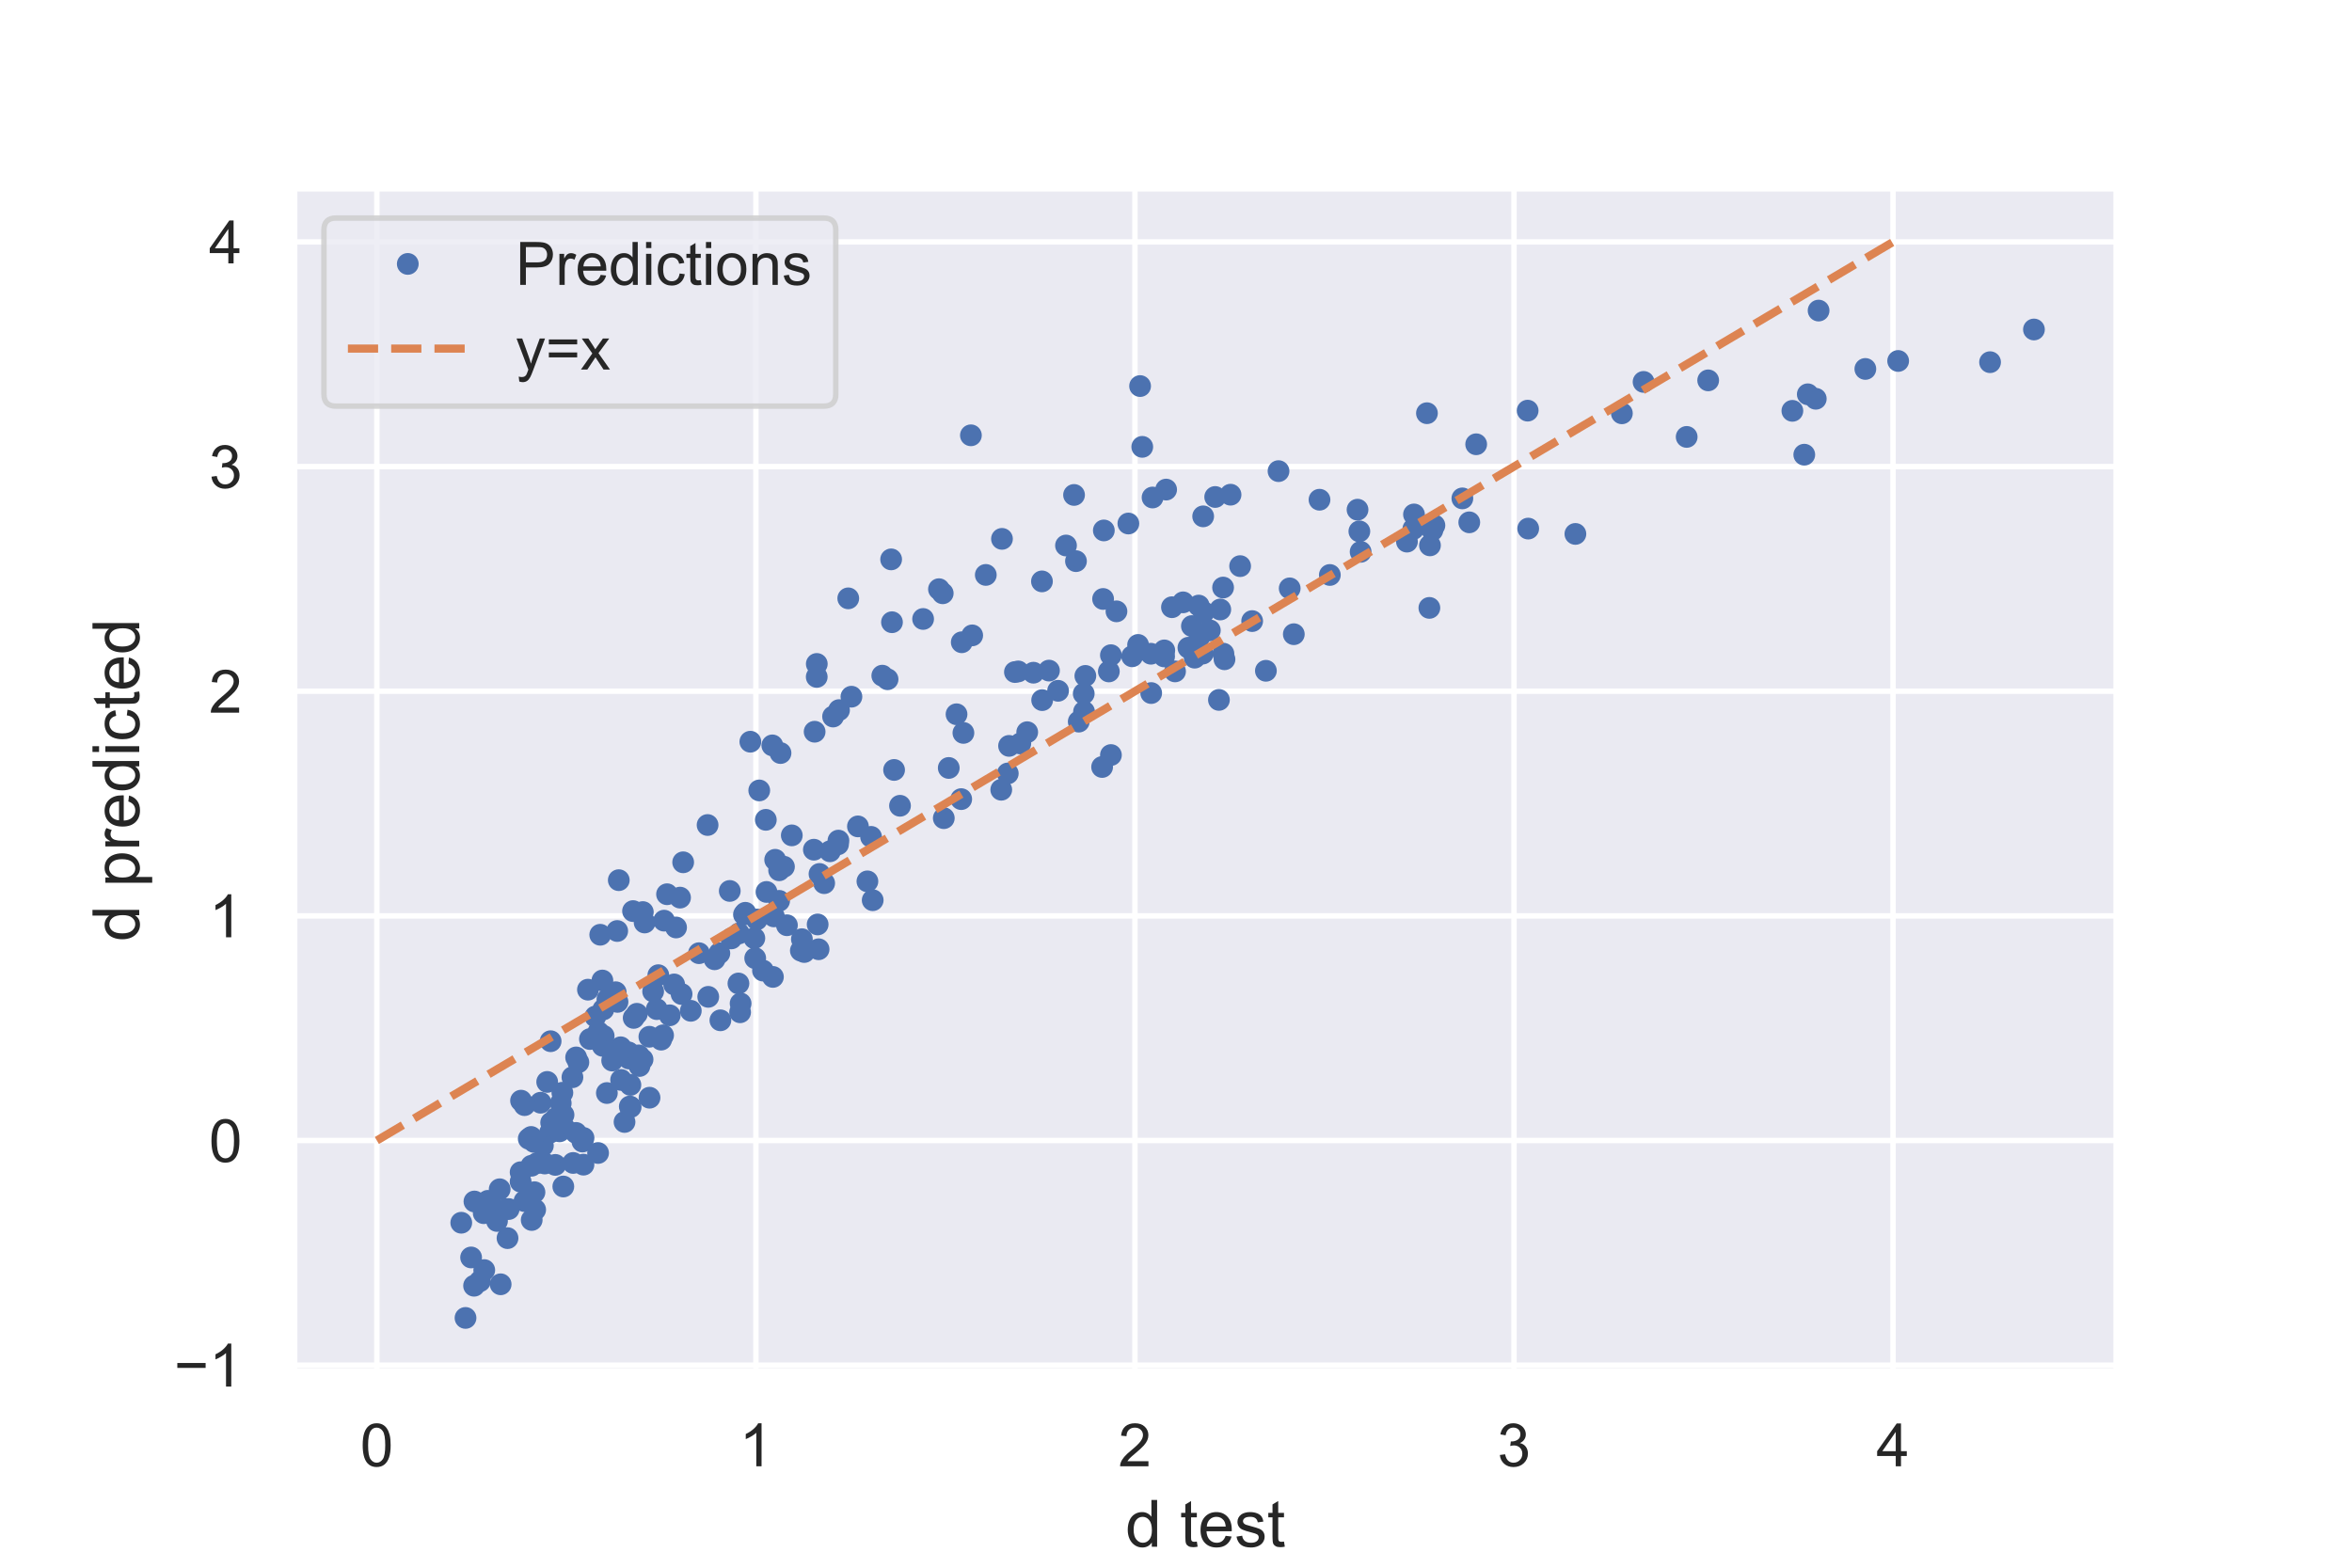 <?xml version="1.0" encoding="utf-8" standalone="no"?>
<!DOCTYPE svg PUBLIC "-//W3C//DTD SVG 1.1//EN"
  "http://www.w3.org/Graphics/SVG/1.1/DTD/svg11.dtd">
<!-- Created with matplotlib (https://matplotlib.org/) -->
<svg height="288pt" version="1.1" viewBox="0 0 432 288" width="432pt" xmlns="http://www.w3.org/2000/svg" xmlns:xlink="http://www.w3.org/1999/xlink">
 <defs>
  <style type="text/css">
*{stroke-linecap:butt;stroke-linejoin:round;}
  </style>
 </defs>
 <g id="figure_1">
  <g id="patch_1">
   <path d="M 0 288 
L 432 288 
L 432 0 
L 0 0 
z
" style="fill:#ffffff;"/>
  </g>
  <g id="axes_1">
   <g id="patch_2">
    <path d="M 54 252 
L 388.8 252 
L 388.8 34.56 
L 54 34.56 
z
" style="fill:#eaeaf2;"/>
   </g>
   <g id="matplotlib.axis_1">
    <g id="xtick_1">
     <g id="line2d_1">
      <path clip-path="url(#pb9bb232a2b)" d="M 69.218 252 
L 69.218 34.56 
" style="fill:none;stroke:#ffffff;stroke-linecap:round;"/>
     </g>
     <g id="text_1">
      <!-- 0 -->
      <defs>
       <path d="M 4.156 35.297 
Q 4.156 48 6.766 55.734 
Q 9.375 63.484 14.516 67.672 
Q 19.672 71.875 27.484 71.875 
Q 33.25 71.875 37.594 69.547 
Q 41.938 67.234 44.766 62.859 
Q 47.609 58.5 49.219 52.219 
Q 50.828 45.953 50.828 35.297 
Q 50.828 22.703 48.234 14.969 
Q 45.656 7.234 40.5 3 
Q 35.359 -1.219 27.484 -1.219 
Q 17.141 -1.219 11.234 6.203 
Q 4.156 15.141 4.156 35.297 
z
M 13.188 35.297 
Q 13.188 17.672 17.312 11.828 
Q 21.438 6 27.484 6 
Q 33.547 6 37.672 11.859 
Q 41.797 17.719 41.797 35.297 
Q 41.797 52.984 37.672 58.781 
Q 33.547 64.594 27.391 64.594 
Q 21.344 64.594 17.719 59.469 
Q 13.188 52.938 13.188 35.297 
z
" id="ArialMT-48"/>
      </defs>
      <g style="fill:#262626;" transform="translate(66.16 269.374)scale(0.11 -0.11)">
       <use xlink:href="#ArialMT-48"/>
      </g>
     </g>
    </g>
    <g id="xtick_2">
     <g id="line2d_2">
      <path clip-path="url(#pb9bb232a2b)" d="M 138.838 252 
L 138.838 34.56 
" style="fill:none;stroke:#ffffff;stroke-linecap:round;"/>
     </g>
     <g id="text_2">
      <!-- 1 -->
      <defs>
       <path d="M 37.25 0 
L 28.469 0 
L 28.469 56 
Q 25.297 52.984 20.141 49.953 
Q 14.984 46.922 10.891 45.406 
L 10.891 53.906 
Q 18.266 57.375 23.781 62.297 
Q 29.297 67.234 31.594 71.875 
L 37.25 71.875 
z
" id="ArialMT-49"/>
      </defs>
      <g style="fill:#262626;" transform="translate(135.78 269.374)scale(0.11 -0.11)">
       <use xlink:href="#ArialMT-49"/>
      </g>
     </g>
    </g>
    <g id="xtick_3">
     <g id="line2d_3">
      <path clip-path="url(#pb9bb232a2b)" d="M 208.459 252 
L 208.459 34.56 
" style="fill:none;stroke:#ffffff;stroke-linecap:round;"/>
     </g>
     <g id="text_3">
      <!-- 2 -->
      <defs>
       <path d="M 50.344 8.453 
L 50.344 0 
L 3.031 0 
Q 2.938 3.172 4.047 6.109 
Q 5.859 10.938 9.828 15.625 
Q 13.812 20.312 21.344 26.469 
Q 33.016 36.031 37.109 41.625 
Q 41.219 47.219 41.219 52.203 
Q 41.219 57.422 37.469 61 
Q 33.734 64.594 27.734 64.594 
Q 21.391 64.594 17.578 60.781 
Q 13.766 56.984 13.719 50.25 
L 4.688 51.172 
Q 5.609 61.281 11.656 66.578 
Q 17.719 71.875 27.938 71.875 
Q 38.234 71.875 44.234 66.156 
Q 50.25 60.453 50.25 52 
Q 50.25 47.703 48.484 43.547 
Q 46.734 39.406 42.656 34.812 
Q 38.578 30.219 29.109 22.219 
Q 21.188 15.578 18.938 13.203 
Q 16.703 10.844 15.234 8.453 
z
" id="ArialMT-50"/>
      </defs>
      <g style="fill:#262626;" transform="translate(205.4 269.374)scale(0.11 -0.11)">
       <use xlink:href="#ArialMT-50"/>
      </g>
     </g>
    </g>
    <g id="xtick_4">
     <g id="line2d_4">
      <path clip-path="url(#pb9bb232a2b)" d="M 278.079 252 
L 278.079 34.56 
" style="fill:none;stroke:#ffffff;stroke-linecap:round;"/>
     </g>
     <g id="text_4">
      <!-- 3 -->
      <defs>
       <path d="M 4.203 18.891 
L 12.984 20.062 
Q 14.5 12.594 18.141 9.297 
Q 21.781 6 27 6 
Q 33.203 6 37.469 10.297 
Q 41.75 14.594 41.75 20.953 
Q 41.75 27 37.797 30.922 
Q 33.844 34.859 27.734 34.859 
Q 25.25 34.859 21.531 33.891 
L 22.516 41.609 
Q 23.391 41.5 23.922 41.5 
Q 29.547 41.5 34.031 44.422 
Q 38.531 47.359 38.531 53.469 
Q 38.531 58.297 35.25 61.469 
Q 31.984 64.656 26.812 64.656 
Q 21.688 64.656 18.266 61.422 
Q 14.844 58.203 13.875 51.766 
L 5.078 53.328 
Q 6.688 62.156 12.391 67.016 
Q 18.109 71.875 26.609 71.875 
Q 32.469 71.875 37.391 69.359 
Q 42.328 66.844 44.938 62.5 
Q 47.562 58.156 47.562 53.266 
Q 47.562 48.641 45.062 44.828 
Q 42.578 41.016 37.703 38.766 
Q 44.047 37.312 47.562 32.688 
Q 51.078 28.078 51.078 21.141 
Q 51.078 11.766 44.234 5.25 
Q 37.406 -1.266 26.953 -1.266 
Q 17.531 -1.266 11.297 4.344 
Q 5.078 9.969 4.203 18.891 
z
" id="ArialMT-51"/>
      </defs>
      <g style="fill:#262626;" transform="translate(275.02 269.374)scale(0.11 -0.11)">
       <use xlink:href="#ArialMT-51"/>
      </g>
     </g>
    </g>
    <g id="xtick_5">
     <g id="line2d_5">
      <path clip-path="url(#pb9bb232a2b)" d="M 347.699 252 
L 347.699 34.56 
" style="fill:none;stroke:#ffffff;stroke-linecap:round;"/>
     </g>
     <g id="text_5">
      <!-- 4 -->
      <defs>
       <path d="M 32.328 0 
L 32.328 17.141 
L 1.266 17.141 
L 1.266 25.203 
L 33.938 71.578 
L 41.109 71.578 
L 41.109 25.203 
L 50.781 25.203 
L 50.781 17.141 
L 41.109 17.141 
L 41.109 0 
z
M 32.328 25.203 
L 32.328 57.469 
L 9.906 25.203 
z
" id="ArialMT-52"/>
      </defs>
      <g style="fill:#262626;" transform="translate(344.641 269.374)scale(0.11 -0.11)">
       <use xlink:href="#ArialMT-52"/>
      </g>
     </g>
    </g>
    <g id="text_6">
     <!-- d test -->
     <defs>
      <path d="M 40.234 0 
L 40.234 6.547 
Q 35.297 -1.172 25.734 -1.172 
Q 19.531 -1.172 14.328 2.25 
Q 9.125 5.672 6.266 11.797 
Q 3.422 17.922 3.422 25.875 
Q 3.422 33.641 6 39.969 
Q 8.594 46.297 13.766 49.656 
Q 18.953 53.031 25.344 53.031 
Q 30.031 53.031 33.688 51.047 
Q 37.359 49.078 39.656 45.906 
L 39.656 71.578 
L 48.391 71.578 
L 48.391 0 
z
M 12.453 25.875 
Q 12.453 15.922 16.641 10.984 
Q 20.844 6.062 26.562 6.062 
Q 32.328 6.062 36.344 10.766 
Q 40.375 15.484 40.375 25.141 
Q 40.375 35.797 36.266 40.766 
Q 32.172 45.75 26.172 45.75 
Q 20.312 45.75 16.375 40.969 
Q 12.453 36.188 12.453 25.875 
z
" id="ArialMT-100"/>
      <path id="ArialMT-32"/>
      <path d="M 25.781 7.859 
L 27.047 0.094 
Q 23.344 -0.688 20.406 -0.688 
Q 15.625 -0.688 12.984 0.828 
Q 10.359 2.344 9.281 4.812 
Q 8.203 7.281 8.203 15.188 
L 8.203 45.016 
L 1.766 45.016 
L 1.766 51.859 
L 8.203 51.859 
L 8.203 64.703 
L 16.938 69.969 
L 16.938 51.859 
L 25.781 51.859 
L 25.781 45.016 
L 16.938 45.016 
L 16.938 14.703 
Q 16.938 10.938 17.406 9.859 
Q 17.875 8.797 18.922 8.156 
Q 19.969 7.516 21.922 7.516 
Q 23.391 7.516 25.781 7.859 
z
" id="ArialMT-116"/>
      <path d="M 42.094 16.703 
L 51.172 15.578 
Q 49.031 7.625 43.219 3.219 
Q 37.406 -1.172 28.375 -1.172 
Q 17 -1.172 10.328 5.828 
Q 3.656 12.844 3.656 25.484 
Q 3.656 38.578 10.391 45.797 
Q 17.141 53.031 27.875 53.031 
Q 38.281 53.031 44.875 45.953 
Q 51.469 38.875 51.469 26.031 
Q 51.469 25.25 51.422 23.688 
L 12.75 23.688 
Q 13.234 15.141 17.578 10.594 
Q 21.922 6.062 28.422 6.062 
Q 33.25 6.062 36.672 8.594 
Q 40.094 11.141 42.094 16.703 
z
M 13.234 30.906 
L 42.188 30.906 
Q 41.609 37.453 38.875 40.719 
Q 34.672 45.797 27.984 45.797 
Q 21.922 45.797 17.797 41.75 
Q 13.672 37.703 13.234 30.906 
z
" id="ArialMT-101"/>
      <path d="M 3.078 15.484 
L 11.766 16.844 
Q 12.5 11.625 15.844 8.844 
Q 19.188 6.062 25.203 6.062 
Q 31.25 6.062 34.172 8.516 
Q 37.109 10.984 37.109 14.312 
Q 37.109 17.281 34.516 19 
Q 32.719 20.172 25.531 21.969 
Q 15.875 24.422 12.141 26.203 
Q 8.406 27.984 6.469 31.125 
Q 4.547 34.281 4.547 38.094 
Q 4.547 41.547 6.125 44.5 
Q 7.719 47.469 10.453 49.422 
Q 12.5 50.922 16.031 51.969 
Q 19.578 53.031 23.641 53.031 
Q 29.734 53.031 34.344 51.266 
Q 38.969 49.516 41.156 46.5 
Q 43.359 43.5 44.188 38.484 
L 35.594 37.312 
Q 35.016 41.312 32.203 43.547 
Q 29.391 45.797 24.266 45.797 
Q 18.219 45.797 15.625 43.797 
Q 13.031 41.797 13.031 39.109 
Q 13.031 37.406 14.109 36.031 
Q 15.188 34.625 17.484 33.688 
Q 18.797 33.203 25.25 31.453 
Q 34.578 28.953 38.25 27.359 
Q 41.938 25.781 44.031 22.75 
Q 46.141 19.734 46.141 15.234 
Q 46.141 10.844 43.578 6.953 
Q 41.016 3.078 36.172 0.953 
Q 31.344 -1.172 25.25 -1.172 
Q 15.141 -1.172 9.844 3.031 
Q 4.547 7.234 3.078 15.484 
z
" id="ArialMT-115"/>
     </defs>
     <g style="fill:#262626;" transform="translate(206.726 284.149)scale(0.12 -0.12)">
      <use xlink:href="#ArialMT-100"/>
      <use x="55.615" xlink:href="#ArialMT-32"/>
      <use x="83.398" xlink:href="#ArialMT-116"/>
      <use x="111.182" xlink:href="#ArialMT-101"/>
      <use x="166.797" xlink:href="#ArialMT-115"/>
      <use x="216.797" xlink:href="#ArialMT-116"/>
     </g>
    </g>
   </g>
   <g id="matplotlib.axis_2">
    <g id="ytick_1">
     <g id="line2d_6">
      <path clip-path="url(#pb9bb232a2b)" d="M 54 250.793 
L 388.8 250.793 
" style="fill:none;stroke:#ffffff;stroke-linecap:round;"/>
     </g>
     <g id="text_7">
      <!-- −1 -->
      <defs>
       <path d="M 52.828 31.203 
L 5.562 31.203 
L 5.562 39.406 
L 52.828 39.406 
z
" id="ArialMT-8722"/>
      </defs>
      <g style="fill:#262626;" transform="translate(31.958 254.73)scale(0.11 -0.11)">
       <use xlink:href="#ArialMT-8722"/>
       <use x="58.398" xlink:href="#ArialMT-49"/>
      </g>
     </g>
    </g>
    <g id="ytick_2">
     <g id="line2d_7">
      <path clip-path="url(#pb9bb232a2b)" d="M 54 209.523 
L 388.8 209.523 
" style="fill:none;stroke:#ffffff;stroke-linecap:round;"/>
     </g>
     <g id="text_8">
      <!-- 0 -->
      <g style="fill:#262626;" transform="translate(38.383 213.46)scale(0.11 -0.11)">
       <use xlink:href="#ArialMT-48"/>
      </g>
     </g>
    </g>
    <g id="ytick_3">
     <g id="line2d_8">
      <path clip-path="url(#pb9bb232a2b)" d="M 54 168.253 
L 388.8 168.253 
" style="fill:none;stroke:#ffffff;stroke-linecap:round;"/>
     </g>
     <g id="text_9">
      <!-- 1 -->
      <g style="fill:#262626;" transform="translate(38.383 172.19)scale(0.11 -0.11)">
       <use xlink:href="#ArialMT-49"/>
      </g>
     </g>
    </g>
    <g id="ytick_4">
     <g id="line2d_9">
      <path clip-path="url(#pb9bb232a2b)" d="M 54 126.983 
L 388.8 126.983 
" style="fill:none;stroke:#ffffff;stroke-linecap:round;"/>
     </g>
     <g id="text_10">
      <!-- 2 -->
      <g style="fill:#262626;" transform="translate(38.383 130.92)scale(0.11 -0.11)">
       <use xlink:href="#ArialMT-50"/>
      </g>
     </g>
    </g>
    <g id="ytick_5">
     <g id="line2d_10">
      <path clip-path="url(#pb9bb232a2b)" d="M 54 85.714 
L 388.8 85.714 
" style="fill:none;stroke:#ffffff;stroke-linecap:round;"/>
     </g>
     <g id="text_11">
      <!-- 3 -->
      <g style="fill:#262626;" transform="translate(38.383 89.65)scale(0.11 -0.11)">
       <use xlink:href="#ArialMT-51"/>
      </g>
     </g>
    </g>
    <g id="ytick_6">
     <g id="line2d_11">
      <path clip-path="url(#pb9bb232a2b)" d="M 54 44.444 
L 388.8 44.444 
" style="fill:none;stroke:#ffffff;stroke-linecap:round;"/>
     </g>
     <g id="text_12">
      <!-- 4 -->
      <g style="fill:#262626;" transform="translate(38.383 48.38)scale(0.11 -0.11)">
       <use xlink:href="#ArialMT-52"/>
      </g>
     </g>
    </g>
    <g id="text_13">
     <!-- d predicted -->
     <defs>
      <path d="M 6.594 -19.875 
L 6.594 51.859 
L 14.594 51.859 
L 14.594 45.125 
Q 17.438 49.078 21 51.047 
Q 24.562 53.031 29.641 53.031 
Q 36.281 53.031 41.359 49.609 
Q 46.438 46.188 49.016 39.953 
Q 51.609 33.734 51.609 26.312 
Q 51.609 18.359 48.75 11.984 
Q 45.906 5.609 40.453 2.219 
Q 35.016 -1.172 29 -1.172 
Q 24.609 -1.172 21.109 0.688 
Q 17.625 2.547 15.375 5.375 
L 15.375 -19.875 
z
M 14.547 25.641 
Q 14.547 15.625 18.594 10.844 
Q 22.656 6.062 28.422 6.062 
Q 34.281 6.062 38.453 11.016 
Q 42.625 15.969 42.625 26.375 
Q 42.625 36.281 38.547 41.203 
Q 34.469 46.141 28.812 46.141 
Q 23.188 46.141 18.859 40.891 
Q 14.547 35.641 14.547 25.641 
z
" id="ArialMT-112"/>
      <path d="M 6.5 0 
L 6.5 51.859 
L 14.406 51.859 
L 14.406 44 
Q 17.438 49.516 20 51.266 
Q 22.562 53.031 25.641 53.031 
Q 30.078 53.031 34.672 50.203 
L 31.641 42.047 
Q 28.422 43.953 25.203 43.953 
Q 22.312 43.953 20.016 42.219 
Q 17.719 40.484 16.75 37.406 
Q 15.281 32.719 15.281 27.156 
L 15.281 0 
z
" id="ArialMT-114"/>
      <path d="M 6.641 61.469 
L 6.641 71.578 
L 15.438 71.578 
L 15.438 61.469 
z
M 6.641 0 
L 6.641 51.859 
L 15.438 51.859 
L 15.438 0 
z
" id="ArialMT-105"/>
      <path d="M 40.438 19 
L 49.078 17.875 
Q 47.656 8.938 41.812 3.875 
Q 35.984 -1.172 27.484 -1.172 
Q 16.844 -1.172 10.375 5.781 
Q 3.906 12.75 3.906 25.734 
Q 3.906 34.125 6.688 40.422 
Q 9.469 46.734 15.156 49.875 
Q 20.844 53.031 27.547 53.031 
Q 35.984 53.031 41.359 48.75 
Q 46.734 44.484 48.25 36.625 
L 39.703 35.297 
Q 38.484 40.531 35.375 43.156 
Q 32.281 45.797 27.875 45.797 
Q 21.234 45.797 17.078 41.031 
Q 12.938 36.281 12.938 25.984 
Q 12.938 15.531 16.938 10.797 
Q 20.953 6.062 27.391 6.062 
Q 32.562 6.062 36.031 9.234 
Q 39.5 12.406 40.438 19 
z
" id="ArialMT-99"/>
     </defs>
     <g style="fill:#262626;" transform="translate(25.573 172.964)rotate(-90)scale(0.12 -0.12)">
      <use xlink:href="#ArialMT-100"/>
      <use x="55.615" xlink:href="#ArialMT-32"/>
      <use x="83.398" xlink:href="#ArialMT-112"/>
      <use x="139.014" xlink:href="#ArialMT-114"/>
      <use x="172.314" xlink:href="#ArialMT-101"/>
      <use x="227.93" xlink:href="#ArialMT-100"/>
      <use x="283.545" xlink:href="#ArialMT-105"/>
      <use x="305.762" xlink:href="#ArialMT-99"/>
      <use x="355.762" xlink:href="#ArialMT-116"/>
      <use x="383.545" xlink:href="#ArialMT-101"/>
      <use x="439.16" xlink:href="#ArialMT-100"/>
     </g>
    </g>
   </g>
   <g id="line2d_12">
    <defs>
     <path d="M 0 1.5 
C 0.398 1.5 0.779 1.342 1.061 1.061 
C 1.342 0.779 1.5 0.398 1.5 0 
C 1.5 -0.398 1.342 -0.779 1.061 -1.061 
C 0.779 -1.342 0.398 -1.5 0 -1.5 
C -0.398 -1.5 -0.779 -1.342 -1.061 -1.061 
C -1.342 -0.779 -1.5 -0.398 -1.5 0 
C -1.5 0.398 -1.342 0.779 -1.061 1.061 
C -0.779 1.342 -0.398 1.5 0 1.5 
z
" id="mc11d77f664" style="stroke:#4c72b0;"/>
    </defs>
    <g clip-path="url(#pb9bb232a2b)">
     <use style="fill:#4c72b0;stroke:#4c72b0;" x="105.268" xlink:href="#mc11d77f664" y="213.646"/>
     <use style="fill:#4c72b0;stroke:#4c72b0;" x="232.512" xlink:href="#mc11d77f664" y="123.23"/>
     <use style="fill:#4c72b0;stroke:#4c72b0;" x="95.626" xlink:href="#mc11d77f664" y="215.348"/>
     <use style="fill:#4c72b0;stroke:#4c72b0;" x="173.154" xlink:href="#mc11d77f664" y="108.993"/>
     <use style="fill:#4c72b0;stroke:#4c72b0;" x="97.66" xlink:href="#mc11d77f664" y="224.124"/>
     <use style="fill:#4c72b0;stroke:#4c72b0;" x="153.015" xlink:href="#mc11d77f664" y="131.634"/>
     <use style="fill:#4c72b0;stroke:#4c72b0;" x="224.712" xlink:href="#mc11d77f664" y="120.089"/>
     <use style="fill:#4c72b0;stroke:#4c72b0;" x="101.995" xlink:href="#mc11d77f664" y="214.004"/>
     <use style="fill:#4c72b0;stroke:#4c72b0;" x="262.539" xlink:href="#mc11d77f664" y="111.676"/>
     <use style="fill:#4c72b0;stroke:#4c72b0;" x="132.317" xlink:href="#mc11d77f664" y="187.44"/>
     <use style="fill:#4c72b0;stroke:#4c72b0;" x="331.398" xlink:href="#mc11d77f664" y="83.531"/>
     <use style="fill:#4c72b0;stroke:#4c72b0;" x="140.14" xlink:href="#mc11d77f664" y="178.305"/>
     <use style="fill:#4c72b0;stroke:#4c72b0;" x="147.096" xlink:href="#mc11d77f664" y="174.644"/>
     <use style="fill:#4c72b0;stroke:#4c72b0;" x="118.402" xlink:href="#mc11d77f664" y="169.472"/>
     <use style="fill:#4c72b0;stroke:#4c72b0;" x="129.965" xlink:href="#mc11d77f664" y="151.564"/>
     <use style="fill:#4c72b0;stroke:#4c72b0;" x="93.219" xlink:href="#mc11d77f664" y="227.457"/>
     <use style="fill:#4c72b0;stroke:#4c72b0;" x="223.886" xlink:href="#mc11d77f664" y="128.579"/>
     <use style="fill:#4c72b0;stroke:#4c72b0;" x="203.665" xlink:href="#mc11d77f664" y="123.349"/>
     <use style="fill:#4c72b0;stroke:#4c72b0;" x="123.012" xlink:href="#mc11d77f664" y="186.521"/>
     <use style="fill:#4c72b0;stroke:#4c72b0;" x="209.037" xlink:href="#mc11d77f664" y="118.48"/>
     <use style="fill:#4c72b0;stroke:#4c72b0;" x="120.634" xlink:href="#mc11d77f664" y="185.388"/>
     <use style="fill:#4c72b0;stroke:#4c72b0;" x="98.296" xlink:href="#mc11d77f664" y="222.236"/>
     <use style="fill:#4c72b0;stroke:#4c72b0;" x="202.43" xlink:href="#mc11d77f664" y="140.905"/>
     <use style="fill:#4c72b0;stroke:#4c72b0;" x="204.048" xlink:href="#mc11d77f664" y="138.709"/>
     <use style="fill:#4c72b0;stroke:#4c72b0;" x="150.182" xlink:href="#mc11d77f664" y="169.829"/>
     <use style="fill:#4c72b0;stroke:#4c72b0;" x="131.248" xlink:href="#mc11d77f664" y="176.229"/>
     <use style="fill:#4c72b0;stroke:#4c72b0;" x="365.522" xlink:href="#mc11d77f664" y="66.537"/>
     <use style="fill:#4c72b0;stroke:#4c72b0;" x="99.712" xlink:href="#mc11d77f664" y="210.462"/>
     <use style="fill:#4c72b0;stroke:#4c72b0;" x="92.924" xlink:href="#mc11d77f664" y="222.115"/>
     <use style="fill:#4c72b0;stroke:#4c72b0;" x="102.129" xlink:href="#mc11d77f664" y="205.387"/>
     <use style="fill:#4c72b0;stroke:#4c72b0;" x="139.454" xlink:href="#mc11d77f664" y="145.211"/>
     <use style="fill:#4c72b0;stroke:#4c72b0;" x="140.661" xlink:href="#mc11d77f664" y="150.61"/>
     <use style="fill:#4c72b0;stroke:#4c72b0;" x="156.385" xlink:href="#mc11d77f664" y="127.99"/>
     <use style="fill:#4c72b0;stroke:#4c72b0;" x="309.798" xlink:href="#mc11d77f664" y="80.265"/>
     <use style="fill:#4c72b0;stroke:#4c72b0;" x="163.832" xlink:href="#mc11d77f664" y="114.309"/>
     <use style="fill:#4c72b0;stroke:#4c72b0;" x="262.646" xlink:href="#mc11d77f664" y="100.19"/>
     <use style="fill:#4c72b0;stroke:#4c72b0;" x="119.272" xlink:href="#mc11d77f664" y="190.463"/>
     <use style="fill:#4c72b0;stroke:#4c72b0;" x="172.465" xlink:href="#mc11d77f664" y="108.24"/>
     <use style="fill:#4c72b0;stroke:#4c72b0;" x="91.287" xlink:href="#mc11d77f664" y="224.306"/>
     <use style="fill:#4c72b0;stroke:#4c72b0;" x="224.907" xlink:href="#mc11d77f664" y="121.116"/>
     <use style="fill:#4c72b0;stroke:#4c72b0;" x="159.321" xlink:href="#mc11d77f664" y="161.914"/>
     <use style="fill:#4c72b0;stroke:#4c72b0;" x="271.135" xlink:href="#mc11d77f664" y="81.617"/>
     <use style="fill:#4c72b0;stroke:#4c72b0;" x="211.695" xlink:href="#mc11d77f664" y="91.397"/>
     <use style="fill:#4c72b0;stroke:#4c72b0;" x="144.538" xlink:href="#mc11d77f664" y="169.975"/>
     <use style="fill:#4c72b0;stroke:#4c72b0;" x="113.088" xlink:href="#mc11d77f664" y="182.282"/>
     <use style="fill:#4c72b0;stroke:#4c72b0;" x="138.712" xlink:href="#mc11d77f664" y="176.031"/>
     <use style="fill:#4c72b0;stroke:#4c72b0;" x="115.497" xlink:href="#mc11d77f664" y="194.455"/>
     <use style="fill:#4c72b0;stroke:#4c72b0;" x="280.691" xlink:href="#mc11d77f664" y="97.107"/>
     <use style="fill:#4c72b0;stroke:#4c72b0;" x="96.338" xlink:href="#mc11d77f664" y="220.654"/>
     <use style="fill:#4c72b0;stroke:#4c72b0;" x="130.086" xlink:href="#mc11d77f664" y="183.13"/>
     <use style="fill:#4c72b0;stroke:#4c72b0;" x="197.629" xlink:href="#mc11d77f664" y="103.087"/>
     <use style="fill:#4c72b0;stroke:#4c72b0;" x="136.9" xlink:href="#mc11d77f664" y="167.689"/>
     <use style="fill:#4c72b0;stroke:#4c72b0;" x="301.881" xlink:href="#mc11d77f664" y="70.16"/>
     <use style="fill:#4c72b0;stroke:#4c72b0;" x="102.993" xlink:href="#mc11d77f664" y="202.675"/>
     <use style="fill:#4c72b0;stroke:#4c72b0;" x="143.361" xlink:href="#mc11d77f664" y="138.342"/>
     <use style="fill:#4c72b0;stroke:#4c72b0;" x="97.118" xlink:href="#mc11d77f664" y="209.203"/>
     <use style="fill:#4c72b0;stroke:#4c72b0;" x="169.551" xlink:href="#mc11d77f664" y="113.711"/>
     <use style="fill:#4c72b0;stroke:#4c72b0;" x="213.849" xlink:href="#mc11d77f664" y="119.485"/>
     <use style="fill:#4c72b0;stroke:#4c72b0;" x="103.294" xlink:href="#mc11d77f664" y="200.749"/>
     <use style="fill:#4c72b0;stroke:#4c72b0;" x="313.748" xlink:href="#mc11d77f664" y="69.877"/>
     <use style="fill:#4c72b0;stroke:#4c72b0;" x="150.023" xlink:href="#mc11d77f664" y="121.973"/>
     <use style="fill:#4c72b0;stroke:#4c72b0;" x="163.679" xlink:href="#mc11d77f664" y="102.763"/>
     <use style="fill:#4c72b0;stroke:#4c72b0;" x="163.022" xlink:href="#mc11d77f664" y="124.785"/>
     <use style="fill:#4c72b0;stroke:#4c72b0;" x="97.551" xlink:href="#mc11d77f664" y="208.87"/>
     <use style="fill:#4c72b0;stroke:#4c72b0;" x="113.998" xlink:href="#mc11d77f664" y="192.396"/>
     <use style="fill:#4c72b0;stroke:#4c72b0;" x="109.345" xlink:href="#mc11d77f664" y="186.751"/>
     <use style="fill:#4c72b0;stroke:#4c72b0;" x="97.602" xlink:href="#mc11d77f664" y="214.166"/>
     <use style="fill:#4c72b0;stroke:#4c72b0;" x="134.32" xlink:href="#mc11d77f664" y="172.396"/>
     <use style="fill:#4c72b0;stroke:#4c72b0;" x="249.679" xlink:href="#mc11d77f664" y="97.616"/>
     <use style="fill:#4c72b0;stroke:#4c72b0;" x="209.803" xlink:href="#mc11d77f664" y="82.091"/>
     <use style="fill:#4c72b0;stroke:#4c72b0;" x="87.142" xlink:href="#mc11d77f664" y="220.727"/>
     <use style="fill:#4c72b0;stroke:#4c72b0;" x="183.904" xlink:href="#mc11d77f664" y="145.083"/>
     <use style="fill:#4c72b0;stroke:#4c72b0;" x="373.582" xlink:href="#mc11d77f664" y="60.531"/>
     <use style="fill:#4c72b0;stroke:#4c72b0;" x="150.521" xlink:href="#mc11d77f664" y="160.552"/>
     <use style="fill:#4c72b0;stroke:#4c72b0;" x="116.273" xlink:href="#mc11d77f664" y="167.376"/>
     <use style="fill:#4c72b0;stroke:#4c72b0;" x="107.99" xlink:href="#mc11d77f664" y="181.812"/>
     <use style="fill:#4c72b0;stroke:#4c72b0;" x="111.466" xlink:href="#mc11d77f664" y="200.801"/>
     <use style="fill:#4c72b0;stroke:#4c72b0;" x="95.702" xlink:href="#mc11d77f664" y="202.202"/>
     <use style="fill:#4c72b0;stroke:#4c72b0;" x="242.358" xlink:href="#mc11d77f664" y="91.805"/>
     <use style="fill:#4c72b0;stroke:#4c72b0;" x="263.089" xlink:href="#mc11d77f664" y="97.411"/>
     <use style="fill:#4c72b0;stroke:#4c72b0;" x="149.627" xlink:href="#mc11d77f664" y="134.426"/>
     <use style="fill:#4c72b0;stroke:#4c72b0;" x="87.076" xlink:href="#mc11d77f664" y="236.203"/>
     <use style="fill:#4c72b0;stroke:#4c72b0;" x="159.993" xlink:href="#mc11d77f664" y="153.74"/>
     <use style="fill:#4c72b0;stroke:#4c72b0;" x="107.18" xlink:href="#mc11d77f664" y="209.055"/>
     <use style="fill:#4c72b0;stroke:#4c72b0;" x="103.752" xlink:href="#mc11d77f664" y="207.319"/>
     <use style="fill:#4c72b0;stroke:#4c72b0;" x="93.432" xlink:href="#mc11d77f664" y="222.112"/>
     <use style="fill:#4c72b0;stroke:#4c72b0;" x="101.136" xlink:href="#mc11d77f664" y="191.28"/>
     <use style="fill:#4c72b0;stroke:#4c72b0;" x="152.439" xlink:href="#mc11d77f664" y="156.39"/>
     <use style="fill:#4c72b0;stroke:#4c72b0;" x="88.849" xlink:href="#mc11d77f664" y="222.873"/>
     <use style="fill:#4c72b0;stroke:#4c72b0;" x="138.553" xlink:href="#mc11d77f664" y="172.353"/>
     <use style="fill:#4c72b0;stroke:#4c72b0;" x="262.092" xlink:href="#mc11d77f664" y="75.91"/>
     <use style="fill:#4c72b0;stroke:#4c72b0;" x="333.51" xlink:href="#mc11d77f664" y="73.258"/>
     <use style="fill:#4c72b0;stroke:#4c72b0;" x="209.405" xlink:href="#mc11d77f664" y="70.924"/>
     <use style="fill:#4c72b0;stroke:#4c72b0;" x="342.615" xlink:href="#mc11d77f664" y="67.778"/>
     <use style="fill:#4c72b0;stroke:#4c72b0;" x="215.824" xlink:href="#mc11d77f664" y="123.341"/>
     <use style="fill:#4c72b0;stroke:#4c72b0;" x="90.294" xlink:href="#mc11d77f664" y="221.525"/>
     <use style="fill:#4c72b0;stroke:#4c72b0;" x="191.379" xlink:href="#mc11d77f664" y="106.806"/>
     <use style="fill:#4c72b0;stroke:#4c72b0;" x="258.422" xlink:href="#mc11d77f664" y="99.501"/>
     <use style="fill:#4c72b0;stroke:#4c72b0;" x="176.55" xlink:href="#mc11d77f664" y="146.807"/>
     <use style="fill:#4c72b0;stroke:#4c72b0;" x="220.357" xlink:href="#mc11d77f664" y="116.897"/>
     <use style="fill:#4c72b0;stroke:#4c72b0;" x="142.14" xlink:href="#mc11d77f664" y="168.349"/>
     <use style="fill:#4c72b0;stroke:#4c72b0;" x="123.823" xlink:href="#mc11d77f664" y="180.85"/>
     <use style="fill:#4c72b0;stroke:#4c72b0;" x="217.298" xlink:href="#mc11d77f664" y="110.658"/>
     <use style="fill:#4c72b0;stroke:#4c72b0;" x="108.357" xlink:href="#mc11d77f664" y="190.881"/>
     <use style="fill:#4c72b0;stroke:#4c72b0;" x="105.82" xlink:href="#mc11d77f664" y="194.261"/>
     <use style="fill:#4c72b0;stroke:#4c72b0;" x="153.923" xlink:href="#mc11d77f664" y="155.11"/>
     <use style="fill:#4c72b0;stroke:#4c72b0;" x="348.642" xlink:href="#mc11d77f664" y="66.312"/>
     <use style="fill:#4c72b0;stroke:#4c72b0;" x="151.38" xlink:href="#mc11d77f664" y="162.246"/>
     <use style="fill:#4c72b0;stroke:#4c72b0;" x="234.831" xlink:href="#mc11d77f664" y="86.551"/>
     <use style="fill:#4c72b0;stroke:#4c72b0;" x="86.531" xlink:href="#mc11d77f664" y="231.007"/>
     <use style="fill:#4c72b0;stroke:#4c72b0;" x="140.781" xlink:href="#mc11d77f664" y="163.86"/>
     <use style="fill:#4c72b0;stroke:#4c72b0;" x="229.989" xlink:href="#mc11d77f664" y="114.099"/>
     <use style="fill:#4c72b0;stroke:#4c72b0;" x="185.102" xlink:href="#mc11d77f664" y="142.092"/>
     <use style="fill:#4c72b0;stroke:#4c72b0;" x="178.33" xlink:href="#mc11d77f664" y="79.971"/>
     <use style="fill:#4c72b0;stroke:#4c72b0;" x="117.45" xlink:href="#mc11d77f664" y="195.834"/>
     <use style="fill:#4c72b0;stroke:#4c72b0;" x="91.779" xlink:href="#mc11d77f664" y="218.479"/>
     <use style="fill:#4c72b0;stroke:#4c72b0;" x="199.351" xlink:href="#mc11d77f664" y="124.17"/>
     <use style="fill:#4c72b0;stroke:#4c72b0;" x="259.593" xlink:href="#mc11d77f664" y="97.17"/>
     <use style="fill:#4c72b0;stroke:#4c72b0;" x="84.722" xlink:href="#mc11d77f664" y="224.629"/>
     <use style="fill:#4c72b0;stroke:#4c72b0;" x="236.884" xlink:href="#mc11d77f664" y="108.088"/>
     <use style="fill:#4c72b0;stroke:#4c72b0;" x="186.416" xlink:href="#mc11d77f664" y="123.461"/>
     <use style="fill:#4c72b0;stroke:#4c72b0;" x="122.519" xlink:href="#mc11d77f664" y="164.28"/>
     <use style="fill:#4c72b0;stroke:#4c72b0;" x="223.199" xlink:href="#mc11d77f664" y="91.301"/>
     <use style="fill:#4c72b0;stroke:#4c72b0;" x="213.814" xlink:href="#mc11d77f664" y="120.586"/>
     <use style="fill:#4c72b0;stroke:#4c72b0;" x="136.032" xlink:href="#mc11d77f664" y="184.345"/>
     <use style="fill:#4c72b0;stroke:#4c72b0;" x="85.504" xlink:href="#mc11d77f664" y="242.116"/>
     <use style="fill:#4c72b0;stroke:#4c72b0;" x="289.358" xlink:href="#mc11d77f664" y="98.087"/>
     <use style="fill:#4c72b0;stroke:#4c72b0;" x="162.055" xlink:href="#mc11d77f664" y="124.126"/>
     <use style="fill:#4c72b0;stroke:#4c72b0;" x="115.786" xlink:href="#mc11d77f664" y="199.304"/>
     <use style="fill:#4c72b0;stroke:#4c72b0;" x="176.953" xlink:href="#mc11d77f664" y="134.643"/>
     <use style="fill:#4c72b0;stroke:#4c72b0;" x="119.302" xlink:href="#mc11d77f664" y="201.659"/>
     <use style="fill:#4c72b0;stroke:#4c72b0;" x="263.465" xlink:href="#mc11d77f664" y="96.514"/>
     <use style="fill:#4c72b0;stroke:#4c72b0;" x="106.983" xlink:href="#mc11d77f664" y="209.712"/>
     <use style="fill:#4c72b0;stroke:#4c72b0;" x="135.936" xlink:href="#mc11d77f664" y="185.965"/>
     <use style="fill:#4c72b0;stroke:#4c72b0;" x="103.466" xlink:href="#mc11d77f664" y="217.973"/>
     <use style="fill:#4c72b0;stroke:#4c72b0;" x="237.64" xlink:href="#mc11d77f664" y="116.509"/>
     <use style="fill:#4c72b0;stroke:#4c72b0;" x="141.965" xlink:href="#mc11d77f664" y="179.469"/>
     <use style="fill:#4c72b0;stroke:#4c72b0;" x="153.998" xlink:href="#mc11d77f664" y="154.426"/>
     <use style="fill:#4c72b0;stroke:#4c72b0;" x="218.279" xlink:href="#mc11d77f664" y="118.992"/>
     <use style="fill:#4c72b0;stroke:#4c72b0;" x="160.292" xlink:href="#mc11d77f664" y="165.376"/>
     <use style="fill:#4c72b0;stroke:#4c72b0;" x="136.646" xlink:href="#mc11d77f664" y="168.009"/>
     <use style="fill:#4c72b0;stroke:#4c72b0;" x="121.79" xlink:href="#mc11d77f664" y="190.199"/>
     <use style="fill:#4c72b0;stroke:#4c72b0;" x="147.288" xlink:href="#mc11d77f664" y="172.538"/>
     <use style="fill:#4c72b0;stroke:#4c72b0;" x="115.454" xlink:href="#mc11d77f664" y="193.334"/>
     <use style="fill:#4c72b0;stroke:#4c72b0;" x="202.745" xlink:href="#mc11d77f664" y="97.447"/>
     <use style="fill:#4c72b0;stroke:#4c72b0;" x="135.631" xlink:href="#mc11d77f664" y="180.674"/>
     <use style="fill:#4c72b0;stroke:#4c72b0;" x="88.142" xlink:href="#mc11d77f664" y="235.373"/>
     <use style="fill:#4c72b0;stroke:#4c72b0;" x="114.081" xlink:href="#mc11d77f664" y="198.395"/>
     <use style="fill:#4c72b0;stroke:#4c72b0;" x="100.507" xlink:href="#mc11d77f664" y="198.76"/>
     <use style="fill:#4c72b0;stroke:#4c72b0;" x="215.258" xlink:href="#mc11d77f664" y="111.551"/>
     <use style="fill:#4c72b0;stroke:#4c72b0;" x="329.212" xlink:href="#mc11d77f664" y="75.475"/>
     <use style="fill:#4c72b0;stroke:#4c72b0;" x="226.019" xlink:href="#mc11d77f664" y="90.88"/>
     <use style="fill:#4c72b0;stroke:#4c72b0;" x="126.881" xlink:href="#mc11d77f664" y="185.697"/>
     <use style="fill:#4c72b0;stroke:#4c72b0;" x="224.133" xlink:href="#mc11d77f664" y="111.971"/>
     <use style="fill:#4c72b0;stroke:#4c72b0;" x="121.979" xlink:href="#mc11d77f664" y="169.132"/>
     <use style="fill:#4c72b0;stroke:#4c72b0;" x="195.797" xlink:href="#mc11d77f664" y="100.216"/>
     <use style="fill:#4c72b0;stroke:#4c72b0;" x="187.404" xlink:href="#mc11d77f664" y="136.582"/>
     <use style="fill:#4c72b0;stroke:#4c72b0;" x="143.104" xlink:href="#mc11d77f664" y="165.495"/>
     <use style="fill:#4c72b0;stroke:#4c72b0;" x="88.945" xlink:href="#mc11d77f664" y="233.328"/>
     <use style="fill:#4c72b0;stroke:#4c72b0;" x="121.435" xlink:href="#mc11d77f664" y="190.993"/>
     <use style="fill:#4c72b0;stroke:#4c72b0;" x="118.021" xlink:href="#mc11d77f664" y="194.629"/>
     <use style="fill:#4c72b0;stroke:#4c72b0;" x="269.867" xlink:href="#mc11d77f664" y="95.959"/>
     <use style="fill:#4c72b0;stroke:#4c72b0;" x="132.127" xlink:href="#mc11d77f664" y="175.125"/>
     <use style="fill:#4c72b0;stroke:#4c72b0;" x="98.63" xlink:href="#mc11d77f664" y="213.69"/>
     <use style="fill:#4c72b0;stroke:#4c72b0;" x="220.99" xlink:href="#mc11d77f664" y="94.859"/>
     <use style="fill:#4c72b0;stroke:#4c72b0;" x="113.42" xlink:href="#mc11d77f664" y="184.056"/>
     <use style="fill:#4c72b0;stroke:#4c72b0;" x="259.713" xlink:href="#mc11d77f664" y="94.509"/>
     <use style="fill:#4c72b0;stroke:#4c72b0;" x="124.176" xlink:href="#mc11d77f664" y="170.387"/>
     <use style="fill:#4c72b0;stroke:#4c72b0;" x="100.053" xlink:href="#mc11d77f664" y="213.749"/>
     <use style="fill:#4c72b0;stroke:#4c72b0;" x="332.043" xlink:href="#mc11d77f664" y="72.435"/>
     <use style="fill:#4c72b0;stroke:#4c72b0;" x="112.442" xlink:href="#mc11d77f664" y="194.836"/>
     <use style="fill:#4c72b0;stroke:#4c72b0;" x="118.071" xlink:href="#mc11d77f664" y="167.556"/>
     <use style="fill:#4c72b0;stroke:#4c72b0;" x="192.67" xlink:href="#mc11d77f664" y="123.195"/>
     <use style="fill:#4c72b0;stroke:#4c72b0;" x="205.066" xlink:href="#mc11d77f664" y="112.309"/>
     <use style="fill:#4c72b0;stroke:#4c72b0;" x="174.262" xlink:href="#mc11d77f664" y="141.081"/>
     <use style="fill:#4c72b0;stroke:#4c72b0;" x="244.257" xlink:href="#mc11d77f664" y="105.628"/>
     <use style="fill:#4c72b0;stroke:#4c72b0;" x="268.598" xlink:href="#mc11d77f664" y="91.56"/>
     <use style="fill:#4c72b0;stroke:#4c72b0;" x="137.82" xlink:href="#mc11d77f664" y="136.26"/>
     <use style="fill:#4c72b0;stroke:#4c72b0;" x="334.028" xlink:href="#mc11d77f664" y="57.055"/>
     <use style="fill:#4c72b0;stroke:#4c72b0;" x="165.308" xlink:href="#mc11d77f664" y="148.028"/>
     <use style="fill:#4c72b0;stroke:#4c72b0;" x="98.08" xlink:href="#mc11d77f664" y="209.781"/>
     <use style="fill:#4c72b0;stroke:#4c72b0;" x="116.975" xlink:href="#mc11d77f664" y="186.243"/>
     <use style="fill:#4c72b0;stroke:#4c72b0;" x="249.343" xlink:href="#mc11d77f664" y="93.633"/>
     <use style="fill:#4c72b0;stroke:#4c72b0;" x="111.569" xlink:href="#mc11d77f664" y="183.573"/>
     <use style="fill:#4c72b0;stroke:#4c72b0;" x="106.233" xlink:href="#mc11d77f664" y="195.157"/>
     <use style="fill:#4c72b0;stroke:#4c72b0;" x="105.14" xlink:href="#mc11d77f664" y="197.902"/>
     <use style="fill:#4c72b0;stroke:#4c72b0;" x="143.993" xlink:href="#mc11d77f664" y="159.226"/>
     <use style="fill:#4c72b0;stroke:#4c72b0;" x="109.909" xlink:href="#mc11d77f664" y="189.593"/>
     <use style="fill:#4c72b0;stroke:#4c72b0;" x="189.813" xlink:href="#mc11d77f664" y="123.581"/>
     <use style="fill:#4c72b0;stroke:#4c72b0;" x="224.649" xlink:href="#mc11d77f664" y="107.938"/>
     <use style="fill:#4c72b0;stroke:#4c72b0;" x="119.965" xlink:href="#mc11d77f664" y="182.138"/>
     <use style="fill:#4c72b0;stroke:#4c72b0;" x="187.024" xlink:href="#mc11d77f664" y="123.348"/>
     <use style="fill:#4c72b0;stroke:#4c72b0;" x="99.296" xlink:href="#mc11d77f664" y="202.582"/>
     <use style="fill:#4c72b0;stroke:#4c72b0;" x="157.58" xlink:href="#mc11d77f664" y="151.817"/>
     <use style="fill:#4c72b0;stroke:#4c72b0;" x="175.691" xlink:href="#mc11d77f664" y="131.218"/>
     <use style="fill:#4c72b0;stroke:#4c72b0;" x="110.644" xlink:href="#mc11d77f664" y="180.13"/>
     <use style="fill:#4c72b0;stroke:#4c72b0;" x="184.036" xlink:href="#mc11d77f664" y="98.994"/>
     <use style="fill:#4c72b0;stroke:#4c72b0;" x="110.817" xlink:href="#mc11d77f664" y="185.438"/>
     <use style="fill:#4c72b0;stroke:#4c72b0;" x="150.012" xlink:href="#mc11d77f664" y="124.353"/>
     <use style="fill:#4c72b0;stroke:#4c72b0;" x="218.923" xlink:href="#mc11d77f664" y="115.014"/>
     <use style="fill:#4c72b0;stroke:#4c72b0;" x="197.274" xlink:href="#mc11d77f664" y="90.927"/>
     <use style="fill:#4c72b0;stroke:#4c72b0;" x="103.503" xlink:href="#mc11d77f664" y="204.813"/>
     <use style="fill:#4c72b0;stroke:#4c72b0;" x="280.587" xlink:href="#mc11d77f664" y="75.439"/>
     <use style="fill:#4c72b0;stroke:#4c72b0;" x="134.039" xlink:href="#mc11d77f664" y="163.676"/>
     <use style="fill:#4c72b0;stroke:#4c72b0;" x="154.108" xlink:href="#mc11d77f664" y="130.456"/>
     <use style="fill:#4c72b0;stroke:#4c72b0;" x="222.218" xlink:href="#mc11d77f664" y="115.807"/>
     <use style="fill:#4c72b0;stroke:#4c72b0;" x="135.716" xlink:href="#mc11d77f664" y="171.483"/>
     <use style="fill:#4c72b0;stroke:#4c72b0;" x="220.17" xlink:href="#mc11d77f664" y="111.249"/>
     <use style="fill:#4c72b0;stroke:#4c72b0;" x="141.856" xlink:href="#mc11d77f664" y="136.936"/>
     <use style="fill:#4c72b0;stroke:#4c72b0;" x="139.008" xlink:href="#mc11d77f664" y="168.919"/>
     <use style="fill:#4c72b0;stroke:#4c72b0;" x="116.391" xlink:href="#mc11d77f664" y="187.001"/>
     <use style="fill:#4c72b0;stroke:#4c72b0;" x="110.701" xlink:href="#mc11d77f664" y="192.135"/>
     <use style="fill:#4c72b0;stroke:#4c72b0;" x="96.341" xlink:href="#mc11d77f664" y="203.023"/>
     <use style="fill:#4c72b0;stroke:#4c72b0;" x="89.596" xlink:href="#mc11d77f664" y="220.609"/>
     <use style="fill:#4c72b0;stroke:#4c72b0;" x="207.945" xlink:href="#mc11d77f664" y="120.569"/>
     <use style="fill:#4c72b0;stroke:#4c72b0;" x="101.234" xlink:href="#mc11d77f664" y="206.235"/>
     <use style="fill:#4c72b0;stroke:#4c72b0;" x="204.044" xlink:href="#mc11d77f664" y="120.364"/>
     <use style="fill:#4c72b0;stroke:#4c72b0;" x="110.879" xlink:href="#mc11d77f664" y="190.315"/>
     <use style="fill:#4c72b0;stroke:#4c72b0;" x="145.432" xlink:href="#mc11d77f664" y="153.466"/>
     <use style="fill:#4c72b0;stroke:#4c72b0;" x="249.913" xlink:href="#mc11d77f664" y="101.377"/>
     <use style="fill:#4c72b0;stroke:#4c72b0;" x="125.48" xlink:href="#mc11d77f664" y="158.413"/>
     <use style="fill:#4c72b0;stroke:#4c72b0;" x="124.906" xlink:href="#mc11d77f664" y="164.901"/>
     <use style="fill:#4c72b0;stroke:#4c72b0;" x="227.779" xlink:href="#mc11d77f664" y="104.003"/>
     <use style="fill:#4c72b0;stroke:#4c72b0;" x="128.387" xlink:href="#mc11d77f664" y="175.111"/>
     <use style="fill:#4c72b0;stroke:#4c72b0;" x="113.653" xlink:href="#mc11d77f664" y="161.696"/>
     <use style="fill:#4c72b0;stroke:#4c72b0;" x="155.803" xlink:href="#mc11d77f664" y="109.924"/>
     <use style="fill:#4c72b0;stroke:#4c72b0;" x="207.252" xlink:href="#mc11d77f664" y="96.175"/>
     <use style="fill:#4c72b0;stroke:#4c72b0;" x="113.366" xlink:href="#mc11d77f664" y="171.035"/>
     <use style="fill:#4c72b0;stroke:#4c72b0;" x="149.487" xlink:href="#mc11d77f664" y="156.098"/>
     <use style="fill:#4c72b0;stroke:#4c72b0;" x="110.249" xlink:href="#mc11d77f664" y="171.724"/>
     <use style="fill:#4c72b0;stroke:#4c72b0;" x="199.053" xlink:href="#mc11d77f664" y="127.428"/>
     <use style="fill:#4c72b0;stroke:#4c72b0;" x="125.19" xlink:href="#mc11d77f664" y="182.612"/>
     <use style="fill:#4c72b0;stroke:#4c72b0;" x="214.186" xlink:href="#mc11d77f664" y="89.941"/>
     <use style="fill:#4c72b0;stroke:#4c72b0;" x="101.028" xlink:href="#mc11d77f664" y="208.075"/>
     <use style="fill:#4c72b0;stroke:#4c72b0;" x="191.419" xlink:href="#mc11d77f664" y="128.62"/>
     <use style="fill:#4c72b0;stroke:#4c72b0;" x="102.77" xlink:href="#mc11d77f664" y="207.838"/>
     <use style="fill:#4c72b0;stroke:#4c72b0;" x="117.318" xlink:href="#mc11d77f664" y="193.886"/>
     <use style="fill:#4c72b0;stroke:#4c72b0;" x="219.431" xlink:href="#mc11d77f664" y="120.819"/>
     <use style="fill:#4c72b0;stroke:#4c72b0;" x="297.896" xlink:href="#mc11d77f664" y="75.929"/>
     <use style="fill:#4c72b0;stroke:#4c72b0;" x="221.103" xlink:href="#mc11d77f664" y="112.468"/>
     <use style="fill:#4c72b0;stroke:#4c72b0;" x="98.167" xlink:href="#mc11d77f664" y="219.022"/>
     <use style="fill:#4c72b0;stroke:#4c72b0;" x="176.649" xlink:href="#mc11d77f664" y="117.989"/>
     <use style="fill:#4c72b0;stroke:#4c72b0;" x="164.22" xlink:href="#mc11d77f664" y="141.446"/>
     <use style="fill:#4c72b0;stroke:#4c72b0;" x="199.109" xlink:href="#mc11d77f664" y="130.735"/>
     <use style="fill:#4c72b0;stroke:#4c72b0;" x="120.917" xlink:href="#mc11d77f664" y="179.152"/>
     <use style="fill:#4c72b0;stroke:#4c72b0;" x="143.104" xlink:href="#mc11d77f664" y="159.878"/>
     <use style="fill:#4c72b0;stroke:#4c72b0;" x="115.833" xlink:href="#mc11d77f664" y="203.386"/>
     <use style="fill:#4c72b0;stroke:#4c72b0;" x="188.673" xlink:href="#mc11d77f664" y="134.512"/>
     <use style="fill:#4c72b0;stroke:#4c72b0;" x="220.907" xlink:href="#mc11d77f664" y="120.071"/>
     <use style="fill:#4c72b0;stroke:#4c72b0;" x="178.567" xlink:href="#mc11d77f664" y="116.726"/>
     <use style="fill:#4c72b0;stroke:#4c72b0;" x="105.796" xlink:href="#mc11d77f664" y="208.128"/>
     <use style="fill:#4c72b0;stroke:#4c72b0;" x="198.136" xlink:href="#mc11d77f664" y="132.57"/>
     <use style="fill:#4c72b0;stroke:#4c72b0;" x="109.85" xlink:href="#mc11d77f664" y="211.817"/>
     <use style="fill:#4c72b0;stroke:#4c72b0;" x="115.679" xlink:href="#mc11d77f664" y="203.277"/>
     <use style="fill:#4c72b0;stroke:#4c72b0;" x="114.71" xlink:href="#mc11d77f664" y="206.118"/>
     <use style="fill:#4c72b0;stroke:#4c72b0;" x="211.443" xlink:href="#mc11d77f664" y="127.321"/>
     <use style="fill:#4c72b0;stroke:#4c72b0;" x="150.354" xlink:href="#mc11d77f664" y="174.388"/>
     <use style="fill:#4c72b0;stroke:#4c72b0;" x="142.379" xlink:href="#mc11d77f664" y="157.952"/>
     <use style="fill:#4c72b0;stroke:#4c72b0;" x="147.718" xlink:href="#mc11d77f664" y="174.895"/>
     <use style="fill:#4c72b0;stroke:#4c72b0;" x="202.609" xlink:href="#mc11d77f664" y="110.035"/>
     <use style="fill:#4c72b0;stroke:#4c72b0;" x="95.624" xlink:href="#mc11d77f664" y="217.079"/>
     <use style="fill:#4c72b0;stroke:#4c72b0;" x="107.167" xlink:href="#mc11d77f664" y="213.96"/>
     <use style="fill:#4c72b0;stroke:#4c72b0;" x="173.35" xlink:href="#mc11d77f664" y="150.304"/>
     <use style="fill:#4c72b0;stroke:#4c72b0;" x="91.956" xlink:href="#mc11d77f664" y="235.937"/>
     <use style="fill:#4c72b0;stroke:#4c72b0;" x="211.394" xlink:href="#mc11d77f664" y="120.099"/>
     <use style="fill:#4c72b0;stroke:#4c72b0;" x="185.339" xlink:href="#mc11d77f664" y="137.026"/>
     <use style="fill:#4c72b0;stroke:#4c72b0;" x="181.065" xlink:href="#mc11d77f664" y="105.619"/>
     <use style="fill:#4c72b0;stroke:#4c72b0;" x="194.341" xlink:href="#mc11d77f664" y="126.907"/>
    </g>
   </g>
   <g id="line2d_13">
    <path clip-path="url(#pb9bb232a2b)" d="M 69.218 209.523 
L 138.838 168.253 
L 208.459 126.983 
L 278.079 85.714 
L 347.699 44.444 
" style="fill:none;stroke:#dd8452;stroke-dasharray:5.55,2.4;stroke-dashoffset:0;stroke-width:1.5;"/>
   </g>
   <g id="patch_3">
    <path d="M 54 252 
L 54 34.56 
" style="fill:none;stroke:#ffffff;stroke-linecap:square;stroke-linejoin:miter;stroke-width:1.25;"/>
   </g>
   <g id="patch_4">
    <path d="M 388.8 252 
L 388.8 34.56 
" style="fill:none;stroke:#ffffff;stroke-linecap:square;stroke-linejoin:miter;stroke-width:1.25;"/>
   </g>
   <g id="patch_5">
    <path d="M 54 252 
L 388.8 252 
" style="fill:none;stroke:#ffffff;stroke-linecap:square;stroke-linejoin:miter;stroke-width:1.25;"/>
   </g>
   <g id="patch_6">
    <path d="M 54 34.56 
L 388.8 34.56 
" style="fill:none;stroke:#ffffff;stroke-linecap:square;stroke-linejoin:miter;stroke-width:1.25;"/>
   </g>
   <g id="legend_1">
    <g id="patch_7">
     <path d="M 61.7 74.609 
L 151.312 74.609 
Q 153.512 74.609 153.512 72.409 
L 153.512 42.26 
Q 153.512 40.06 151.312 40.06 
L 61.7 40.06 
Q 59.5 40.06 59.5 42.26 
L 59.5 72.409 
Q 59.5 74.609 61.7 74.609 
z
" style="fill:#eaeaf2;opacity:0.8;stroke:#cccccc;stroke-linejoin:miter;"/>
    </g>
    <g id="line2d_14"/>
    <g id="line2d_15">
     <g>
      <use style="fill:#4c72b0;stroke:#4c72b0;" x="74.9" xlink:href="#mc11d77f664" y="48.484"/>
     </g>
    </g>
    <g id="text_14">
     <!-- Predictions -->
     <defs>
      <path d="M 7.719 0 
L 7.719 71.578 
L 34.719 71.578 
Q 41.844 71.578 45.609 70.906 
Q 50.875 70.016 54.438 67.547 
Q 58.016 65.094 60.188 60.641 
Q 62.359 56.203 62.359 50.875 
Q 62.359 41.75 56.547 35.422 
Q 50.734 29.109 35.547 29.109 
L 17.188 29.109 
L 17.188 0 
z
M 17.188 37.547 
L 35.688 37.547 
Q 44.875 37.547 48.734 40.969 
Q 52.594 44.391 52.594 50.594 
Q 52.594 55.078 50.312 58.266 
Q 48.047 61.469 44.344 62.5 
Q 41.938 63.141 35.5 63.141 
L 17.188 63.141 
z
" id="ArialMT-80"/>
      <path d="M 3.328 25.922 
Q 3.328 40.328 11.328 47.266 
Q 18.016 53.031 27.641 53.031 
Q 38.328 53.031 45.109 46.016 
Q 51.906 39.016 51.906 26.656 
Q 51.906 16.656 48.906 10.906 
Q 45.906 5.172 40.156 2 
Q 34.422 -1.172 27.641 -1.172 
Q 16.75 -1.172 10.031 5.812 
Q 3.328 12.797 3.328 25.922 
z
M 12.359 25.922 
Q 12.359 15.969 16.703 11.016 
Q 21.047 6.062 27.641 6.062 
Q 34.188 6.062 38.531 11.031 
Q 42.875 16.016 42.875 26.219 
Q 42.875 35.844 38.5 40.797 
Q 34.125 45.75 27.641 45.75 
Q 21.047 45.75 16.703 40.812 
Q 12.359 35.891 12.359 25.922 
z
" id="ArialMT-111"/>
      <path d="M 6.594 0 
L 6.594 51.859 
L 14.5 51.859 
L 14.5 44.484 
Q 20.219 53.031 31 53.031 
Q 35.688 53.031 39.625 51.344 
Q 43.562 49.656 45.516 46.922 
Q 47.469 44.188 48.25 40.438 
Q 48.734 37.984 48.734 31.891 
L 48.734 0 
L 39.938 0 
L 39.938 31.547 
Q 39.938 36.922 38.906 39.578 
Q 37.891 42.234 35.281 43.812 
Q 32.672 45.406 29.156 45.406 
Q 23.531 45.406 19.453 41.844 
Q 15.375 38.281 15.375 28.328 
L 15.375 0 
z
" id="ArialMT-110"/>
     </defs>
     <g style="fill:#262626;" transform="translate(94.7 52.334)scale(0.11 -0.11)">
      <use xlink:href="#ArialMT-80"/>
      <use x="66.699" xlink:href="#ArialMT-114"/>
      <use x="100" xlink:href="#ArialMT-101"/>
      <use x="155.615" xlink:href="#ArialMT-100"/>
      <use x="211.23" xlink:href="#ArialMT-105"/>
      <use x="233.447" xlink:href="#ArialMT-99"/>
      <use x="283.447" xlink:href="#ArialMT-116"/>
      <use x="311.23" xlink:href="#ArialMT-105"/>
      <use x="333.447" xlink:href="#ArialMT-111"/>
      <use x="389.062" xlink:href="#ArialMT-110"/>
      <use x="444.678" xlink:href="#ArialMT-115"/>
     </g>
    </g>
    <g id="line2d_16">
     <path d="M 63.9 64.043 
L 85.9 64.043 
" style="fill:none;stroke:#dd8452;stroke-dasharray:5.55,2.4;stroke-dashoffset:0;stroke-width:1.5;"/>
    </g>
    <g id="line2d_17"/>
    <g id="text_15">
     <!-- y=x -->
     <defs>
      <path d="M 6.203 -19.969 
L 5.219 -11.719 
Q 8.109 -12.5 10.25 -12.5 
Q 13.188 -12.5 14.938 -11.516 
Q 16.703 -10.547 17.828 -8.797 
Q 18.656 -7.469 20.516 -2.25 
Q 20.75 -1.516 21.297 -0.094 
L 1.609 51.859 
L 11.078 51.859 
L 21.875 21.828 
Q 23.969 16.109 25.641 9.812 
Q 27.156 15.875 29.25 21.625 
L 40.328 51.859 
L 49.125 51.859 
L 29.391 -0.875 
Q 26.219 -9.422 24.469 -12.641 
Q 22.125 -17 19.094 -19.016 
Q 16.062 -21.047 11.859 -21.047 
Q 9.328 -21.047 6.203 -19.969 
z
" id="ArialMT-121"/>
      <path d="M 52.828 42.094 
L 5.562 42.094 
L 5.562 50.297 
L 52.828 50.297 
z
M 52.828 20.359 
L 5.562 20.359 
L 5.562 28.562 
L 52.828 28.562 
z
" id="ArialMT-61"/>
      <path d="M 0.734 0 
L 19.672 26.953 
L 2.156 51.859 
L 13.141 51.859 
L 21.094 39.703 
Q 23.344 36.234 24.703 33.891 
Q 26.859 37.109 28.656 39.594 
L 37.406 51.859 
L 47.906 51.859 
L 29.984 27.438 
L 49.266 0 
L 38.484 0 
L 27.828 16.109 
L 25 20.453 
L 11.375 0 
z
" id="ArialMT-120"/>
     </defs>
     <g style="fill:#262626;" transform="translate(94.7 67.893)scale(0.11 -0.11)">
      <use xlink:href="#ArialMT-121"/>
      <use x="50" xlink:href="#ArialMT-61"/>
      <use x="108.398" xlink:href="#ArialMT-120"/>
     </g>
    </g>
   </g>
  </g>
 </g>
 <defs>
  <clipPath id="pb9bb232a2b">
   <rect height="217.44" width="334.8" x="54" y="34.56"/>
  </clipPath>
 </defs>
</svg>
